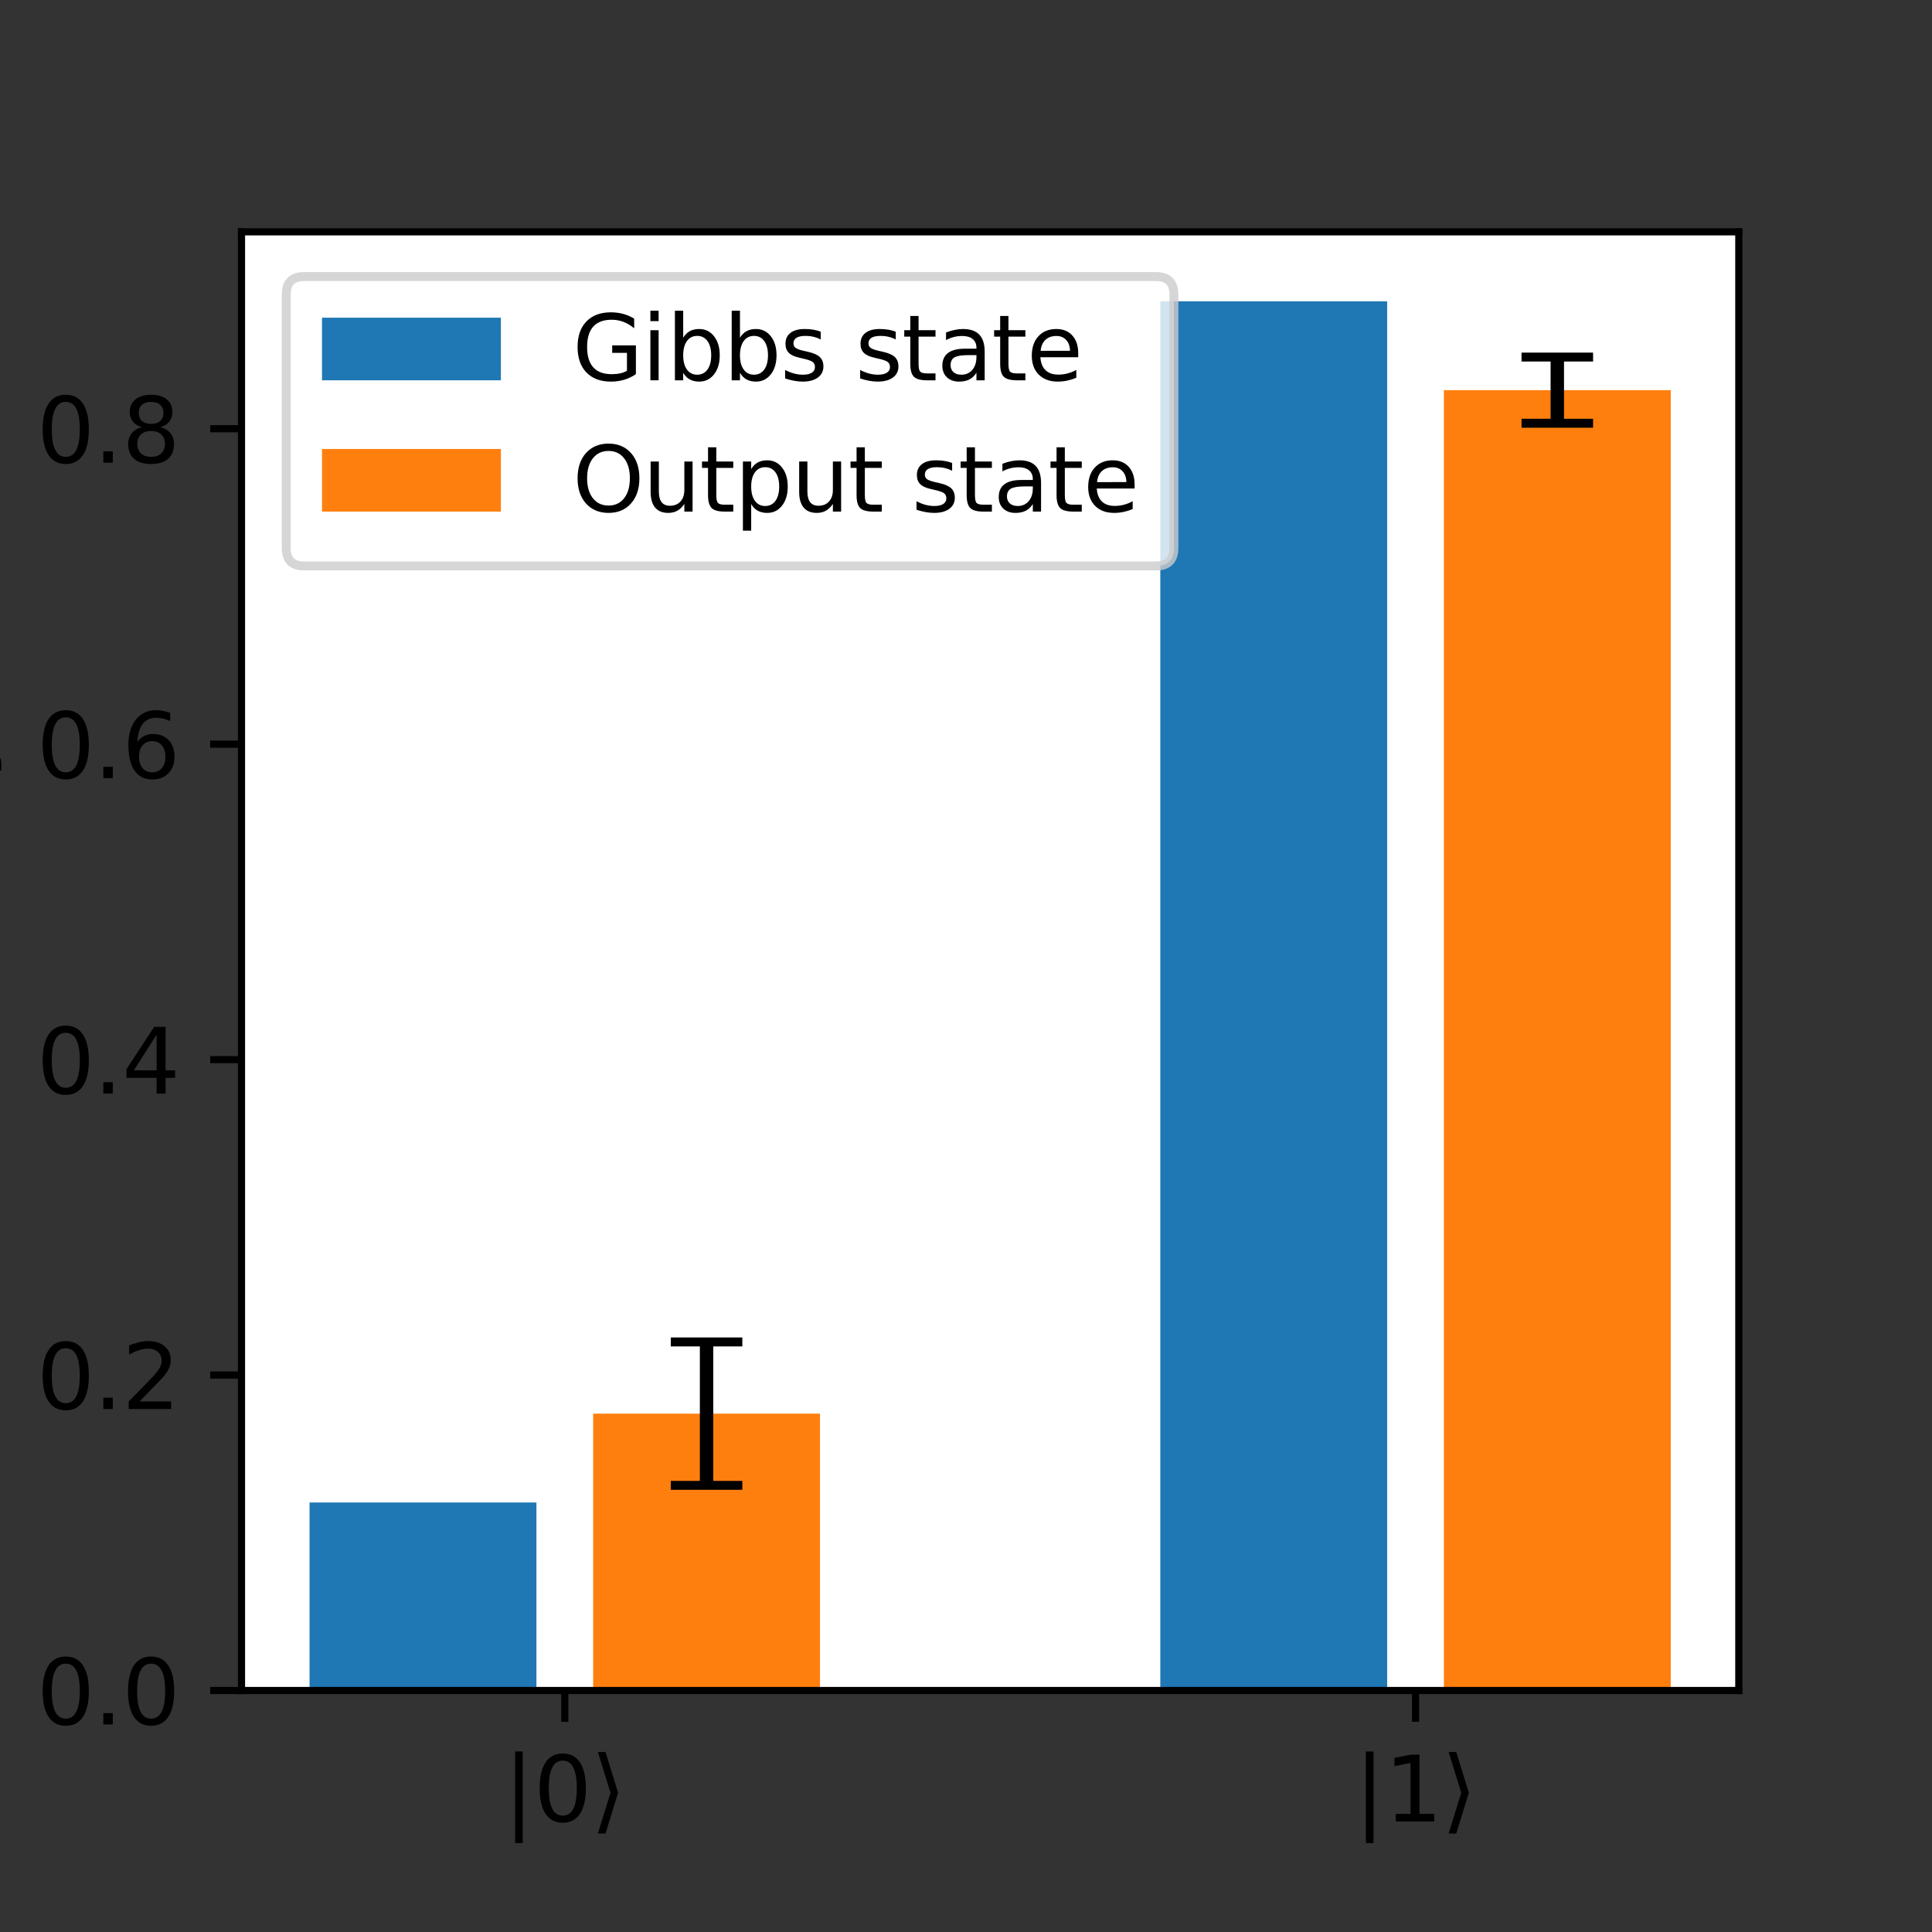 <svg xmlns="http://www.w3.org/2000/svg" xmlns:xlink="http://www.w3.org/1999/xlink" width="288" height="288" version="1.1" viewBox="0 0 216 216"><rect x="0" y="0" width="216" height="216" fill="#333333" stroke="none"/><defs><style type="text/css">*{stroke-linecap:butt;stroke-linejoin:round}</style></defs><g id="figure_1"><g id="patch_1"><path d="M 0 216 L 216 216 L 216 0 L 0 0 z" style="fill:none"/></g><g id="axes_1"><g id="patch_2"><path d="M 27 189 L 194.4 189 L 194.4 25.92 L 27 25.92 z" style="fill:#fff"/></g><g id="patch_3"><path d="M 34.609 189 L 59.973 189 L 59.973 167.98 L 34.609 167.98 z" clip-path="url(#pa0244cee34)" style="fill:#1f77b4"/></g><g id="patch_4"><path d="M 129.723 189 L 155.086 189 L 155.086 33.686 L 129.723 33.686 z" clip-path="url(#pa0244cee34)" style="fill:#1f77b4"/></g><g id="patch_5"><path d="M 66.314 189 L 91.677 189 L 91.677 158.047 L 66.314 158.047 z" clip-path="url(#pa0244cee34)" style="fill:#ff7f0e"/></g><g id="patch_6"><path d="M 161.427 189 L 186.791 189 L 186.791 43.619 L 161.427 43.619 z" clip-path="url(#pa0244cee34)" style="fill:#ff7f0e"/></g><g id="matplotlib.axis_1"><g id="xtick_1"><g id="line2d_1"><defs><path id="mc766bd6913" d="M 0 0 L 0 3.5" style="stroke:#000;stroke-width:.8"/></defs><g><use style="stroke:#000;stroke-width:.8" x="63.143" y="189" xlink:href="#mc766bd6913"/></g></g><g id="text_1"><g transform="translate(56.293 203.7)scale(0.1 -0.1)"><defs><path id="DejaVuSans-7c" d="M 1344 4891 L 1344 -1509 L 813 -1509 L 813 4891 L 1344 4891 z" transform="scale(0.016)"/><path id="DejaVuSans-30" d="M 2034 4250 Q 1547 4250 1301 3770 Q 1056 3291 1056 2328 Q 1056 1369 1301 889 Q 1547 409 2034 409 Q 2525 409 2770 889 Q 3016 1369 3016 2328 Q 3016 3291 2770 3770 Q 2525 4250 2034 4250 z M 2034 4750 Q 2819 4750 3233 4129 Q 3647 3509 3647 2328 Q 3647 1150 3233 529 Q 2819 -91 2034 -91 Q 1250 -91 836 529 Q 422 1150 422 2328 Q 422 3509 836 4129 Q 1250 4750 2034 4750 z" transform="scale(0.016)"/><path id="DejaVuSans-27e9" d="M 1925 2006 L 1044 -844 L 513 -844 L 1394 2006 L 513 4856 L 1044 4856 L 1925 2006 z" transform="scale(0.016)"/></defs><use transform="translate(0 0.578)" xlink:href="#DejaVuSans-7c"/><use transform="translate(33.691 0.578)" xlink:href="#DejaVuSans-30"/><use transform="translate(97.314 0.578)" xlink:href="#DejaVuSans-27e9"/></g></g></g><g id="xtick_2"><g id="line2d_2"><g><use style="stroke:#000;stroke-width:.8" x="158.257" y="189" xlink:href="#mc766bd6913"/></g></g><g id="text_2"><g transform="translate(151.407 203.7)scale(0.1 -0.1)"><defs><path id="DejaVuSans-31" d="M 794 531 L 1825 531 L 1825 4091 L 703 3866 L 703 4441 L 1819 4666 L 2450 4666 L 2450 531 L 3481 531 L 3481 0 L 794 0 L 794 531 z" transform="scale(0.016)"/></defs><use transform="translate(0 0.578)" xlink:href="#DejaVuSans-7c"/><use transform="translate(33.691 0.578)" xlink:href="#DejaVuSans-31"/><use transform="translate(97.314 0.578)" xlink:href="#DejaVuSans-27e9"/></g></g></g></g><g id="matplotlib.axis_2"><g id="ytick_1"><g id="line2d_3"><defs><path id="mabdf26001b" d="M 0 0 L -3.5 0" style="stroke:#000;stroke-width:.8"/></defs><g><use style="stroke:#000;stroke-width:.8" x="27" y="189" xlink:href="#mabdf26001b"/></g></g><g id="text_3"><g transform="translate(4.097 192.799)scale(0.1 -0.1)"><defs><path id="DejaVuSans-2e" d="M 684 794 L 1344 794 L 1344 0 L 684 0 L 684 794 z" transform="scale(0.016)"/></defs><use xlink:href="#DejaVuSans-30"/><use x="63.623" xlink:href="#DejaVuSans-2e"/><use x="95.41" xlink:href="#DejaVuSans-30"/></g></g></g><g id="ytick_2"><g id="line2d_4"><g><use style="stroke:#000;stroke-width:.8" x="27" y="153.733" xlink:href="#mabdf26001b"/></g></g><g id="text_4"><g transform="translate(4.097 157.532)scale(0.1 -0.1)"><defs><path id="DejaVuSans-32" d="M 1228 531 L 3431 531 L 3431 0 L 469 0 L 469 531 Q 828 903 1448 1529 Q 2069 2156 2228 2338 Q 2531 2678 2651 2914 Q 2772 3150 2772 3378 Q 2772 3750 2511 3984 Q 2250 4219 1831 4219 Q 1534 4219 1204 4116 Q 875 4013 500 3803 L 500 4441 Q 881 4594 1212 4672 Q 1544 4750 1819 4750 Q 2544 4750 2975 4387 Q 3406 4025 3406 3419 Q 3406 3131 3298 2873 Q 3191 2616 2906 2266 Q 2828 2175 2409 1742 Q 1991 1309 1228 531 z" transform="scale(0.016)"/></defs><use xlink:href="#DejaVuSans-30"/><use x="63.623" xlink:href="#DejaVuSans-2e"/><use x="95.41" xlink:href="#DejaVuSans-32"/></g></g></g><g id="ytick_3"><g id="line2d_5"><g><use style="stroke:#000;stroke-width:.8" x="27" y="118.466" xlink:href="#mabdf26001b"/></g></g><g id="text_5"><g transform="translate(4.097 122.266)scale(0.1 -0.1)"><defs><path id="DejaVuSans-34" d="M 2419 4116 L 825 1625 L 2419 1625 L 2419 4116 z M 2253 4666 L 3047 4666 L 3047 1625 L 3713 1625 L 3713 1100 L 3047 1100 L 3047 0 L 2419 0 L 2419 1100 L 313 1100 L 313 1709 L 2253 4666 z" transform="scale(0.016)"/></defs><use xlink:href="#DejaVuSans-30"/><use x="63.623" xlink:href="#DejaVuSans-2e"/><use x="95.41" xlink:href="#DejaVuSans-34"/></g></g></g><g id="ytick_4"><g id="line2d_6"><g><use style="stroke:#000;stroke-width:.8" x="27" y="83.2" xlink:href="#mabdf26001b"/></g></g><g id="text_6"><g transform="translate(4.097 86.999)scale(0.1 -0.1)"><defs><path id="DejaVuSans-36" d="M 2113 2584 Q 1688 2584 1439 2293 Q 1191 2003 1191 1497 Q 1191 994 1439 701 Q 1688 409 2113 409 Q 2538 409 2786 701 Q 3034 994 3034 1497 Q 3034 2003 2786 2293 Q 2538 2584 2113 2584 z M 3366 4563 L 3366 3988 Q 3128 4100 2886 4159 Q 2644 4219 2406 4219 Q 1781 4219 1451 3797 Q 1122 3375 1075 2522 Q 1259 2794 1537 2939 Q 1816 3084 2150 3084 Q 2853 3084 3261 2657 Q 3669 2231 3669 1497 Q 3669 778 3244 343 Q 2819 -91 2113 -91 Q 1303 -91 875 529 Q 447 1150 447 2328 Q 447 3434 972 4092 Q 1497 4750 2381 4750 Q 2619 4750 2861 4703 Q 3103 4656 3366 4563 z" transform="scale(0.016)"/></defs><use xlink:href="#DejaVuSans-30"/><use x="63.623" xlink:href="#DejaVuSans-2e"/><use x="95.41" xlink:href="#DejaVuSans-36"/></g></g></g><g id="ytick_5"><g id="line2d_7"><g><use style="stroke:#000;stroke-width:.8" x="27" y="47.933" xlink:href="#mabdf26001b"/></g></g><g id="text_7"><g transform="translate(4.097 51.732)scale(0.1 -0.1)"><defs><path id="DejaVuSans-38" d="M 2034 2216 Q 1584 2216 1326 1975 Q 1069 1734 1069 1313 Q 1069 891 1326 650 Q 1584 409 2034 409 Q 2484 409 2743 651 Q 3003 894 3003 1313 Q 3003 1734 2745 1975 Q 2488 2216 2034 2216 z M 1403 2484 Q 997 2584 770 2862 Q 544 3141 544 3541 Q 544 4100 942 4425 Q 1341 4750 2034 4750 Q 2731 4750 3128 4425 Q 3525 4100 3525 3541 Q 3525 3141 3298 2862 Q 3072 2584 2669 2484 Q 3125 2378 3379 2068 Q 3634 1759 3634 1313 Q 3634 634 3220 271 Q 2806 -91 2034 -91 Q 1263 -91 848 271 Q 434 634 434 1313 Q 434 1759 690 2068 Q 947 2378 1403 2484 z M 1172 3481 Q 1172 3119 1398 2916 Q 1625 2713 2034 2713 Q 2441 2713 2670 2916 Q 2900 3119 2900 3481 Q 2900 3844 2670 4047 Q 2441 4250 2034 4250 Q 1625 4250 1398 4047 Q 1172 3844 1172 3481 z" transform="scale(0.016)"/></defs><use xlink:href="#DejaVuSans-30"/><use x="63.623" xlink:href="#DejaVuSans-2e"/><use x="95.41" xlink:href="#DejaVuSans-38"/></g></g></g><g id="text_8"><g transform="translate(-1.983 133.889)rotate(-90)scale(0.1 -0.1)"><defs><path id="DejaVuSans-50" d="M 1259 4147 L 1259 2394 L 2053 2394 Q 2494 2394 2734 2622 Q 2975 2850 2975 3272 Q 2975 3691 2734 3919 Q 2494 4147 2053 4147 L 1259 4147 z M 628 4666 L 2053 4666 Q 2838 4666 3239 4311 Q 3641 3956 3641 3272 Q 3641 2581 3239 2228 Q 2838 1875 2053 1875 L 1259 1875 L 1259 0 L 628 0 L 628 4666 z" transform="scale(0.016)"/><path id="DejaVuSans-72" d="M 2631 2963 Q 2534 3019 2420 3045 Q 2306 3072 2169 3072 Q 1681 3072 1420 2755 Q 1159 2438 1159 1844 L 1159 0 L 581 0 L 581 3500 L 1159 3500 L 1159 2956 Q 1341 3275 1631 3429 Q 1922 3584 2338 3584 Q 2397 3584 2469 3576 Q 2541 3569 2628 3553 L 2631 2963 z" transform="scale(0.016)"/><path id="DejaVuSans-6f" d="M 1959 3097 Q 1497 3097 1228 2736 Q 959 2375 959 1747 Q 959 1119 1226 758 Q 1494 397 1959 397 Q 2419 397 2687 759 Q 2956 1122 2956 1747 Q 2956 2369 2687 2733 Q 2419 3097 1959 3097 z M 1959 3584 Q 2709 3584 3137 3096 Q 3566 2609 3566 1747 Q 3566 888 3137 398 Q 2709 -91 1959 -91 Q 1206 -91 779 398 Q 353 888 353 1747 Q 353 2609 779 3096 Q 1206 3584 1959 3584 z" transform="scale(0.016)"/><path id="DejaVuSans-62" d="M 3116 1747 Q 3116 2381 2855 2742 Q 2594 3103 2138 3103 Q 1681 3103 1420 2742 Q 1159 2381 1159 1747 Q 1159 1113 1420 752 Q 1681 391 2138 391 Q 2594 391 2855 752 Q 3116 1113 3116 1747 z M 1159 2969 Q 1341 3281 1617 3432 Q 1894 3584 2278 3584 Q 2916 3584 3314 3078 Q 3713 2572 3713 1747 Q 3713 922 3314 415 Q 2916 -91 2278 -91 Q 1894 -91 1617 61 Q 1341 213 1159 525 L 1159 0 L 581 0 L 581 4863 L 1159 4863 L 1159 2969 z" transform="scale(0.016)"/><path id="DejaVuSans-61" d="M 2194 1759 Q 1497 1759 1228 1600 Q 959 1441 959 1056 Q 959 750 1161 570 Q 1363 391 1709 391 Q 2188 391 2477 730 Q 2766 1069 2766 1631 L 2766 1759 L 2194 1759 z M 3341 1997 L 3341 0 L 2766 0 L 2766 531 Q 2569 213 2275 61 Q 1981 -91 1556 -91 Q 1019 -91 701 211 Q 384 513 384 1019 Q 384 1609 779 1909 Q 1175 2209 1959 2209 L 2766 2209 L 2766 2266 Q 2766 2663 2505 2880 Q 2244 3097 1772 3097 Q 1472 3097 1187 3025 Q 903 2953 641 2809 L 641 3341 Q 956 3463 1253 3523 Q 1550 3584 1831 3584 Q 2591 3584 2966 3190 Q 3341 2797 3341 1997 z" transform="scale(0.016)"/><path id="DejaVuSans-69" d="M 603 3500 L 1178 3500 L 1178 0 L 603 0 L 603 3500 z M 603 4863 L 1178 4863 L 1178 4134 L 603 4134 L 603 4863 z" transform="scale(0.016)"/><path id="DejaVuSans-6c" d="M 603 4863 L 1178 4863 L 1178 0 L 603 0 L 603 4863 z" transform="scale(0.016)"/><path id="DejaVuSans-74" d="M 1172 4494 L 1172 3500 L 2356 3500 L 2356 3053 L 1172 3053 L 1172 1153 Q 1172 725 1289 603 Q 1406 481 1766 481 L 2356 481 L 2356 0 L 1766 0 Q 1100 0 847 248 Q 594 497 594 1153 L 594 3053 L 172 3053 L 172 3500 L 594 3500 L 594 4494 L 1172 4494 z" transform="scale(0.016)"/><path id="DejaVuSans-79" d="M 2059 -325 Q 1816 -950 1584 -1140 Q 1353 -1331 966 -1331 L 506 -1331 L 506 -850 L 844 -850 Q 1081 -850 1212 -737 Q 1344 -625 1503 -206 L 1606 56 L 191 3500 L 800 3500 L 1894 763 L 2988 3500 L 3597 3500 L 2059 -325 z" transform="scale(0.016)"/></defs><use xlink:href="#DejaVuSans-50"/><use x="58.553" xlink:href="#DejaVuSans-72"/><use x="97.416" xlink:href="#DejaVuSans-6f"/><use x="158.598" xlink:href="#DejaVuSans-62"/><use x="222.074" xlink:href="#DejaVuSans-61"/><use x="283.354" xlink:href="#DejaVuSans-62"/><use x="346.83" xlink:href="#DejaVuSans-69"/><use x="374.613" xlink:href="#DejaVuSans-6c"/><use x="402.396" xlink:href="#DejaVuSans-69"/><use x="430.18" xlink:href="#DejaVuSans-74"/><use x="469.389" xlink:href="#DejaVuSans-79"/></g></g></g><g id="LineCollection_1"><path d="M 78.995 166.064 L 78.995 150.03" clip-path="url(#pa0244cee34)" style="fill:none;stroke:#000;stroke-width:1.5"/><path d="M 174.109 47.319 L 174.109 39.92" clip-path="url(#pa0244cee34)" style="fill:none;stroke:#000;stroke-width:1.5"/></g><g id="line2d_8"><defs><path id="m411f57b337" d="M 4 0 L -4 -0" style="stroke:#000"/></defs><g clip-path="url(#pa0244cee34)"><use style="stroke:#000" x="78.995" y="166.064" xlink:href="#m411f57b337"/><use style="stroke:#000" x="174.109" y="47.319" xlink:href="#m411f57b337"/></g></g><g id="line2d_9"><g clip-path="url(#pa0244cee34)"><use style="stroke:#000" x="78.995" y="150.03" xlink:href="#m411f57b337"/><use style="stroke:#000" x="174.109" y="39.92" xlink:href="#m411f57b337"/></g></g><g id="patch_7"><path d="M 27 189 L 27 25.92" style="fill:none;stroke:#000;stroke-linecap:square;stroke-linejoin:miter;stroke-width:.8"/></g><g id="patch_8"><path d="M 194.4 189 L 194.4 25.92" style="fill:none;stroke:#000;stroke-linecap:square;stroke-linejoin:miter;stroke-width:.8"/></g><g id="patch_9"><path d="M 27 189 L 194.4 189" style="fill:none;stroke:#000;stroke-linecap:square;stroke-linejoin:miter;stroke-width:.8"/></g><g id="patch_10"><path d="M 27 25.92 L 194.4 25.92" style="fill:none;stroke:#000;stroke-linecap:square;stroke-linejoin:miter;stroke-width:.8"/></g><g id="legend_1"><g id="patch_11"><path d="M 34 63.276 L 129.245 63.276 Q 131.245 63.276 131.245 61.276 L 131.245 32.92 Q 131.245 30.92 129.245 30.92 L 34 30.92 Q 32 30.92 32 32.92 L 32 61.276 Q 32 63.276 34 63.276 z" style="fill:#fff;opacity:.8;stroke:#ccc;stroke-linejoin:miter"/></g><g id="patch_12"><path d="M 36 42.518 L 56 42.518 L 56 35.518 L 36 35.518 z" style="fill:#1f77b4"/></g><g id="text_9"><g transform="translate(64 42.518)scale(0.1 -0.1)"><defs><path id="DejaVuSans-47" d="M 3809 666 L 3809 1919 L 2778 1919 L 2778 2438 L 4434 2438 L 4434 434 Q 4069 175 3628 42 Q 3188 -91 2688 -91 Q 1594 -91 976 548 Q 359 1188 359 2328 Q 359 3472 976 4111 Q 1594 4750 2688 4750 Q 3144 4750 3555 4637 Q 3966 4525 4313 4306 L 4313 3634 Q 3963 3931 3569 4081 Q 3175 4231 2741 4231 Q 1884 4231 1454 3753 Q 1025 3275 1025 2328 Q 1025 1384 1454 906 Q 1884 428 2741 428 Q 3075 428 3337 486 Q 3600 544 3809 666 z" transform="scale(0.016)"/><path id="DejaVuSans-73" d="M 2834 3397 L 2834 2853 Q 2591 2978 2328 3040 Q 2066 3103 1784 3103 Q 1356 3103 1142 2972 Q 928 2841 928 2578 Q 928 2378 1081 2264 Q 1234 2150 1697 2047 L 1894 2003 Q 2506 1872 2764 1633 Q 3022 1394 3022 966 Q 3022 478 2636 193 Q 2250 -91 1575 -91 Q 1294 -91 989 -36 Q 684 19 347 128 L 347 722 Q 666 556 975 473 Q 1284 391 1588 391 Q 1994 391 2212 530 Q 2431 669 2431 922 Q 2431 1156 2273 1281 Q 2116 1406 1581 1522 L 1381 1569 Q 847 1681 609 1914 Q 372 2147 372 2553 Q 372 3047 722 3315 Q 1072 3584 1716 3584 Q 2034 3584 2315 3537 Q 2597 3491 2834 3397 z" transform="scale(0.016)"/><path id="DejaVuSans-20" transform="scale(0.016)"/><path id="DejaVuSans-65" d="M 3597 1894 L 3597 1613 L 953 1613 Q 991 1019 1311 708 Q 1631 397 2203 397 Q 2534 397 2845 478 Q 3156 559 3463 722 L 3463 178 Q 3153 47 2828 -22 Q 2503 -91 2169 -91 Q 1331 -91 842 396 Q 353 884 353 1716 Q 353 2575 817 3079 Q 1281 3584 2069 3584 Q 2775 3584 3186 3129 Q 3597 2675 3597 1894 z M 3022 2063 Q 3016 2534 2758 2815 Q 2500 3097 2075 3097 Q 1594 3097 1305 2825 Q 1016 2553 972 2059 L 3022 2063 z" transform="scale(0.016)"/></defs><use xlink:href="#DejaVuSans-47"/><use x="77.49" xlink:href="#DejaVuSans-69"/><use x="105.273" xlink:href="#DejaVuSans-62"/><use x="168.75" xlink:href="#DejaVuSans-62"/><use x="232.227" xlink:href="#DejaVuSans-73"/><use x="284.326" xlink:href="#DejaVuSans-20"/><use x="316.113" xlink:href="#DejaVuSans-73"/><use x="368.213" xlink:href="#DejaVuSans-74"/><use x="407.422" xlink:href="#DejaVuSans-61"/><use x="468.701" xlink:href="#DejaVuSans-74"/><use x="507.91" xlink:href="#DejaVuSans-65"/></g></g><g id="patch_13"><path d="M 36 57.197 L 56 57.197 L 56 50.197 L 36 50.197 z" style="fill:#ff7f0e"/></g><g id="text_10"><g transform="translate(64 57.197)scale(0.1 -0.1)"><defs><path id="DejaVuSans-4f" d="M 2522 4238 Q 1834 4238 1429 3725 Q 1025 3213 1025 2328 Q 1025 1447 1429 934 Q 1834 422 2522 422 Q 3209 422 3611 934 Q 4013 1447 4013 2328 Q 4013 3213 3611 3725 Q 3209 4238 2522 4238 z M 2522 4750 Q 3503 4750 4090 4092 Q 4678 3434 4678 2328 Q 4678 1225 4090 567 Q 3503 -91 2522 -91 Q 1538 -91 948 565 Q 359 1222 359 2328 Q 359 3434 948 4092 Q 1538 4750 2522 4750 z" transform="scale(0.016)"/><path id="DejaVuSans-75" d="M 544 1381 L 544 3500 L 1119 3500 L 1119 1403 Q 1119 906 1312 657 Q 1506 409 1894 409 Q 2359 409 2629 706 Q 2900 1003 2900 1516 L 2900 3500 L 3475 3500 L 3475 0 L 2900 0 L 2900 538 Q 2691 219 2414 64 Q 2138 -91 1772 -91 Q 1169 -91 856 284 Q 544 659 544 1381 z M 1991 3584 L 1991 3584 z" transform="scale(0.016)"/><path id="DejaVuSans-70" d="M 1159 525 L 1159 -1331 L 581 -1331 L 581 3500 L 1159 3500 L 1159 2969 Q 1341 3281 1617 3432 Q 1894 3584 2278 3584 Q 2916 3584 3314 3078 Q 3713 2572 3713 1747 Q 3713 922 3314 415 Q 2916 -91 2278 -91 Q 1894 -91 1617 61 Q 1341 213 1159 525 z M 3116 1747 Q 3116 2381 2855 2742 Q 2594 3103 2138 3103 Q 1681 3103 1420 2742 Q 1159 2381 1159 1747 Q 1159 1113 1420 752 Q 1681 391 2138 391 Q 2594 391 2855 752 Q 3116 1113 3116 1747 z" transform="scale(0.016)"/></defs><use xlink:href="#DejaVuSans-4f"/><use x="78.711" xlink:href="#DejaVuSans-75"/><use x="142.09" xlink:href="#DejaVuSans-74"/><use x="181.299" xlink:href="#DejaVuSans-70"/><use x="244.775" xlink:href="#DejaVuSans-75"/><use x="308.154" xlink:href="#DejaVuSans-74"/><use x="347.363" xlink:href="#DejaVuSans-20"/><use x="379.15" xlink:href="#DejaVuSans-73"/><use x="431.25" xlink:href="#DejaVuSans-74"/><use x="470.459" xlink:href="#DejaVuSans-61"/><use x="531.738" xlink:href="#DejaVuSans-74"/><use x="570.947" xlink:href="#DejaVuSans-65"/></g></g></g></g></g><defs><clipPath id="pa0244cee34"><rect width="167.4" height="163.08" x="27" y="25.92"/></clipPath></defs></svg>